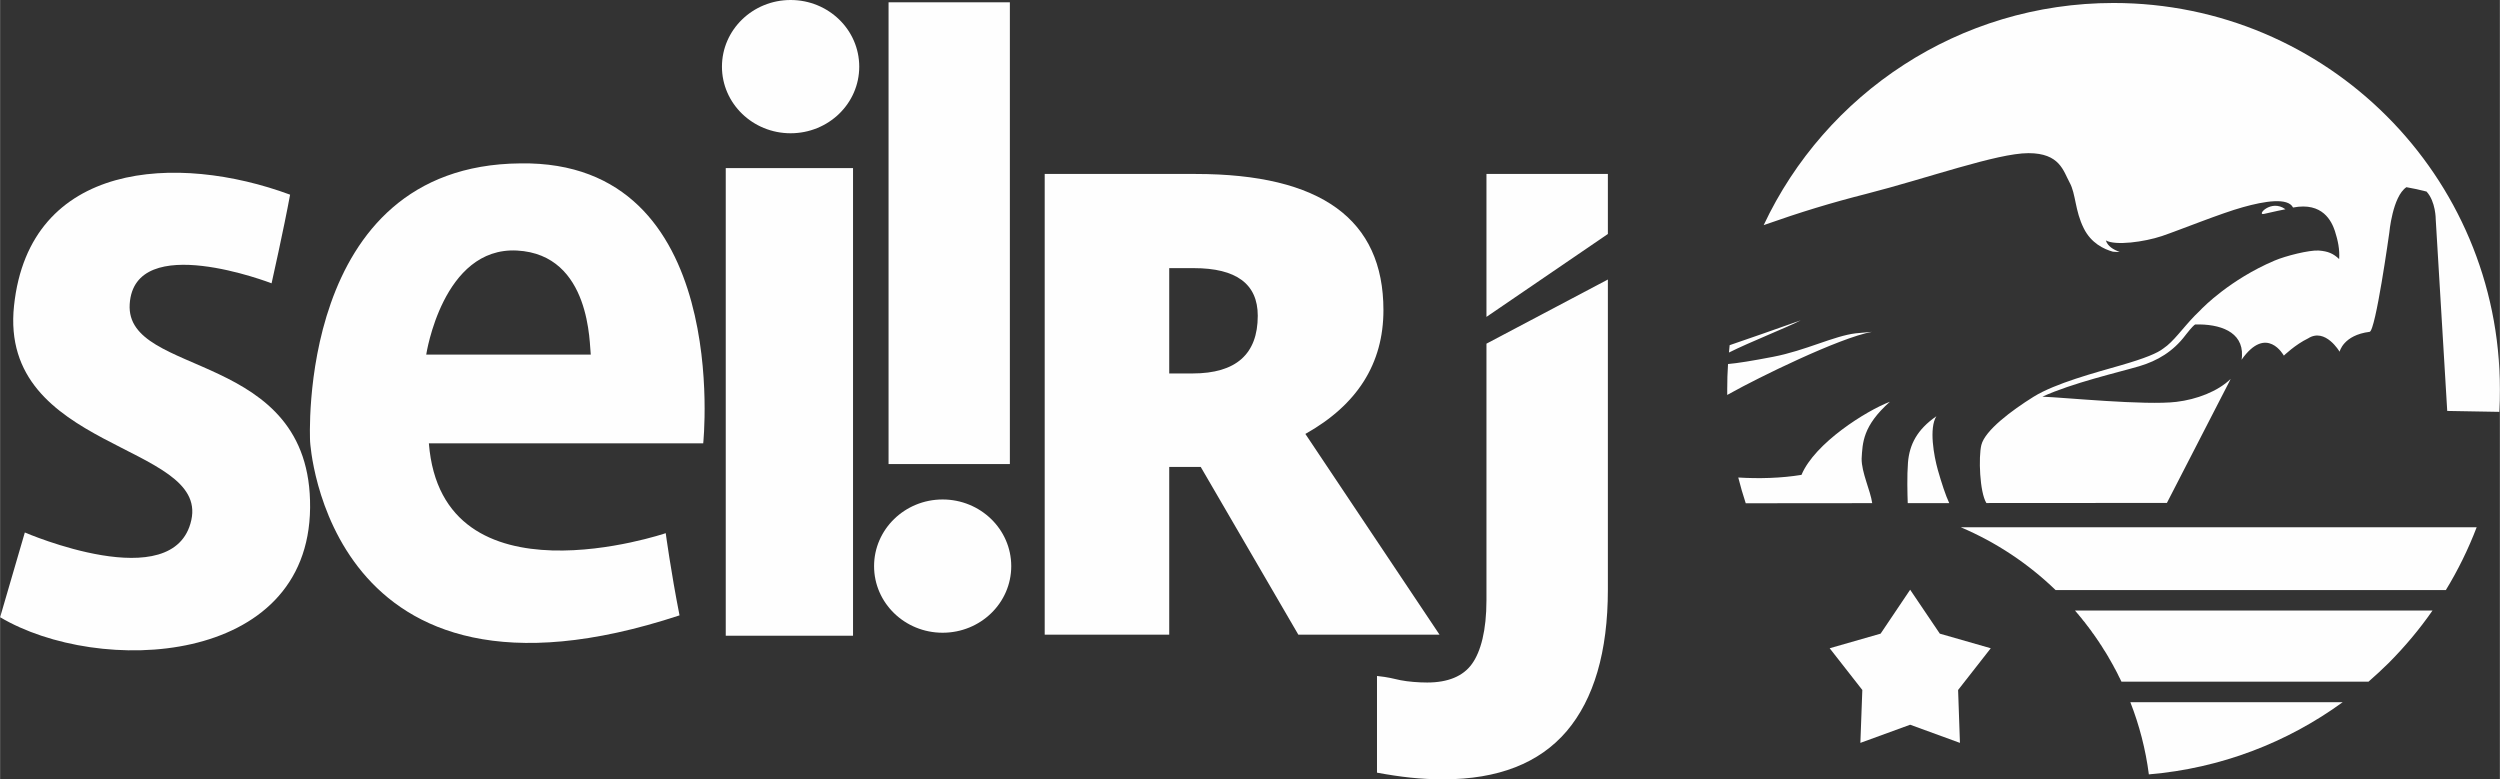 <?xml version="1.0" encoding="UTF-8"?>
<!DOCTYPE svg PUBLIC "-//W3C//DTD SVG 1.1//EN" "http://www.w3.org/Graphics/SVG/1.1/DTD/svg11.dtd">
<!-- Creator: CorelDRAW X6 -->
<svg xmlns="http://www.w3.org/2000/svg" xml:space="preserve" width="233.716mm" height="72.857mm" version="1.1" style="shape-rendering:geometricPrecision; text-rendering:geometricPrecision; image-rendering:optimizeQuality; fill-rule:evenodd; clip-rule:evenodd"
viewBox="0 0 21741 6778"
 xmlns:xlink="http://www.w3.org/1999/xlink">
 <rect x="0" y="0" width="21741" height="6778" fill="#333333" stroke="none"/>
 <defs>
  <style type="text/css">
   <![CDATA[
    .fil0 {fill:#FEFEFE}
   ]]>
  </style>
 </defs>
 <g id="Camada_x0020_1">
  <path class="fil0" d="M10168 4061l0 1459 -1083 0 0 -4007 1313 0c1089,0 1633,394 1633,1184 0,464 -226,823 -679,1077l1167 1746 -1228 0 -849 -1459 -274 0zm0 -813l203 0c378,0 567,-168 567,-502 0,-276 -186,-414 -557,-414l-213 0 0 916z"/>
  <path class="fil0" d="M8794 4924c0,320 -267,579 -597,579 -329,0 -596,-259 -596,-579 0,-320 267,-580 596,-580 330,0 597,260 597,580z"/>
  <polygon class="fil0" points="6311,5529 7418,5529 7418,1462 6311,1462 "/>
  <path class="fil0" d="M5789 4637c0,0 45,335 120,715 -3073,1013 -3213,-1511 -3213,-1511 0,0 -129,-2403 1828,-2420 1849,-29 1591,2435 1591,2435l-2386 0c114,1442 2060,781 2060,781zm-652 -1553c-12,-78 6,-870 -641,-905 -648,-34 -790,905 -790,905l1431 0z"/>
  <path class="fil0" d="M0 5368l215 -737c0,0 1301,563 1448,-108 148,-670 -1676,-603 -1542,-1864 134,-1261 1422,-1328 2401,-966 -54,295 -161,771 -161,771 0,0 -1194,-463 -1234,181 -40,644 1583,389 1569,1771 -13,1382 -1837,1462 -2696,952z"/>
  <path class="fil0" d="M12927 5221c0,261 -49,446 -126,553 -77,108 -210,162 -389,162 -76,0 -166,-7 -232,-20 -66,-14 -102,-26 -205,-37l0 841c206,38 380,58 577,58 476,0 834,-140 1072,-418 237,-279 359,-690 359,-1232l0 -2697 -1056 558 0 2232z"/>
  <polygon class="fil0" points="7727,4036 8782,4036 8782,20 7727,20 "/>
  <path class="fil0" d="M7472 580c0,320 -267,579 -597,579 -329,0 -597,-259 -597,-579 0,-321 268,-580 597,-580 330,0 597,259 597,580z"/>
  <polygon class="fil0" points="13983,1513 12927,1513 12927,2756 13983,2035 "/>
  <path class="fil0" d="M20598 5929c61,-53 120,-108 177,-164 139,-140 267,-292 380,-455l-3109 0 7 9 1 1 7 8 6 7 1 2 3 3 5 5 4 6 1 1 13 16 3 3 1 1 14 18 1 2 6 7 6 7 2 2 3 4 4 5 4 6 3 4 2 2 5 7 0 0 6 8 1 1 7 9 0 0 7 9 1 2 6 8 2 2 5 7 0 0 6 8 0 1 5 6 2 4 5 7 2 2 6 8 1 1 6 10 1 0 6 9 5 8 2 2 2 3 4 6 3 5 4 5 1 2 12 17 5 9 1 1 6 10 1 0 6 9 1 2 5 8 2 3 4 7 3 4 3 6 4 6 2 3 5 8 2 2 5 9 1 1 6 10 0 0 6 10 1 2 5 8 2 3 4 7 0 0 4 8 1 2 4 6 2 4 5 8 1 2 5 9 1 1 5 10 1 1 5 9 1 2 5 8 2 4 0 0 5 10 1 2 3 5 3 6 2 4 5 8 1 2 5 10 0 0 6 11 0 0 5 10 1 2 4 8 2 4 3 7 3 5 0 1 5 10 1 1 2 4 4 8 1 2 4 10 1 0 5 11 2148 0z"/>
  <path class="fil0" d="M18649 6738c9,-1 17,-1 26,-2l-26 2z"/>
  <polygon class="fil0" points="16612,5129 16870,5511 17313,5638 17029,6001 17045,6461 16612,6303 16179,6461 16196,6001 15912,5638 16355,5511 "/>
  <path class="fil0" d="M20374 6107l-1847 0c78,200 133,410 161,628 627,-53 1205,-278 1686,-628z"/>
  <path class="fil0" d="M21539 4586l-4486 0c309,131 588,318 824,546l3394 0c105,-172 195,-355 268,-546z"/>
  <path class="fil0" d="M15182 4377c-25,-75 -46,-150 -65,-224l0 0c180,11 373,6 550,-23 115,-276 562,-557 769,-636 -236,210 -238,356 -246,495 -1,121 76,275 92,387l-1100 1zm3909 -1555c-8,4 -28,21 -79,86 0,0 -3,4 -7,9 -106,140 -242,221 -400,268 -183,54 -581,145 -843,265 181,6 897,78 1166,45 176,-21 360,-91 471,-199 -4,8 -8,15 -11,23l-543 1055 -1570 1c-59,-95 -69,-401 -44,-504 31,-128 265,-302 454,-420 190,-118 537,-210 756,-273 218,-63 322,-107 374,-148 88,-59 162,-170 272,-284 35,-33 65,-65 66,-66 1,0 239,-248 627,-413 98,-42 303,-93 385,-88 83,6 128,27 178,74 6,-84 -11,-163 -37,-244 -28,-83 -105,-254 -364,-204 -44,-89 -248,-56 -436,-3 -189,52 -548,198 -704,251 -156,52 -405,85 -488,38 16,51 65,80 120,100 -16,1 -37,0 -59,-2 -78,-22 -189,-74 -253,-203 -78,-156 -68,-298 -123,-398 -55,-101 -85,-256 -358,-256 -273,0 -881,219 -1410,354 -307,78 -570,158 -893,272 537,-1142 1698,-1932 3043,-1932 1856,0 3360,1504 3360,3360 0,66 -1,131 -5,196l-453 -8 -100 -1666c0,0 1,-154 -80,-242 -58,-15 -116,-28 -175,-38 -121,81 -149,397 -149,397 0,0 -119,855 -171,861 -230,29 -261,173 -261,173 0,0 -124,-212 -274,-116 -112,54 -211,150 -211,150 0,0 -149,-275 -368,36 2,-11 4,-22 4,-34 10,-212 -195,-279 -407,-273zm-4070 613c0,-17 0,-33 0,-49 0,-74 2,-147 7,-220 81,-7 207,-27 393,-63 281,-54 527,-181 717,-204l142 -13c-286,52 -998,403 -1228,532 -10,5 -20,11 -31,17zm15 -369c2,-21 4,-43 6,-64 168,-57 372,-129 618,-216 -116,61 -443,189 -624,280zm1916 1310l-361 0c-3,-79 -7,-239 2,-353 13,-156 78,-286 247,-403 -65,104 -22,344 13,468 32,112 67,220 99,288zm2739 -2516l0 0c-73,19 59,-133 185,-40 0,0 -121,24 -185,40z"/>
 </g>
</svg>

